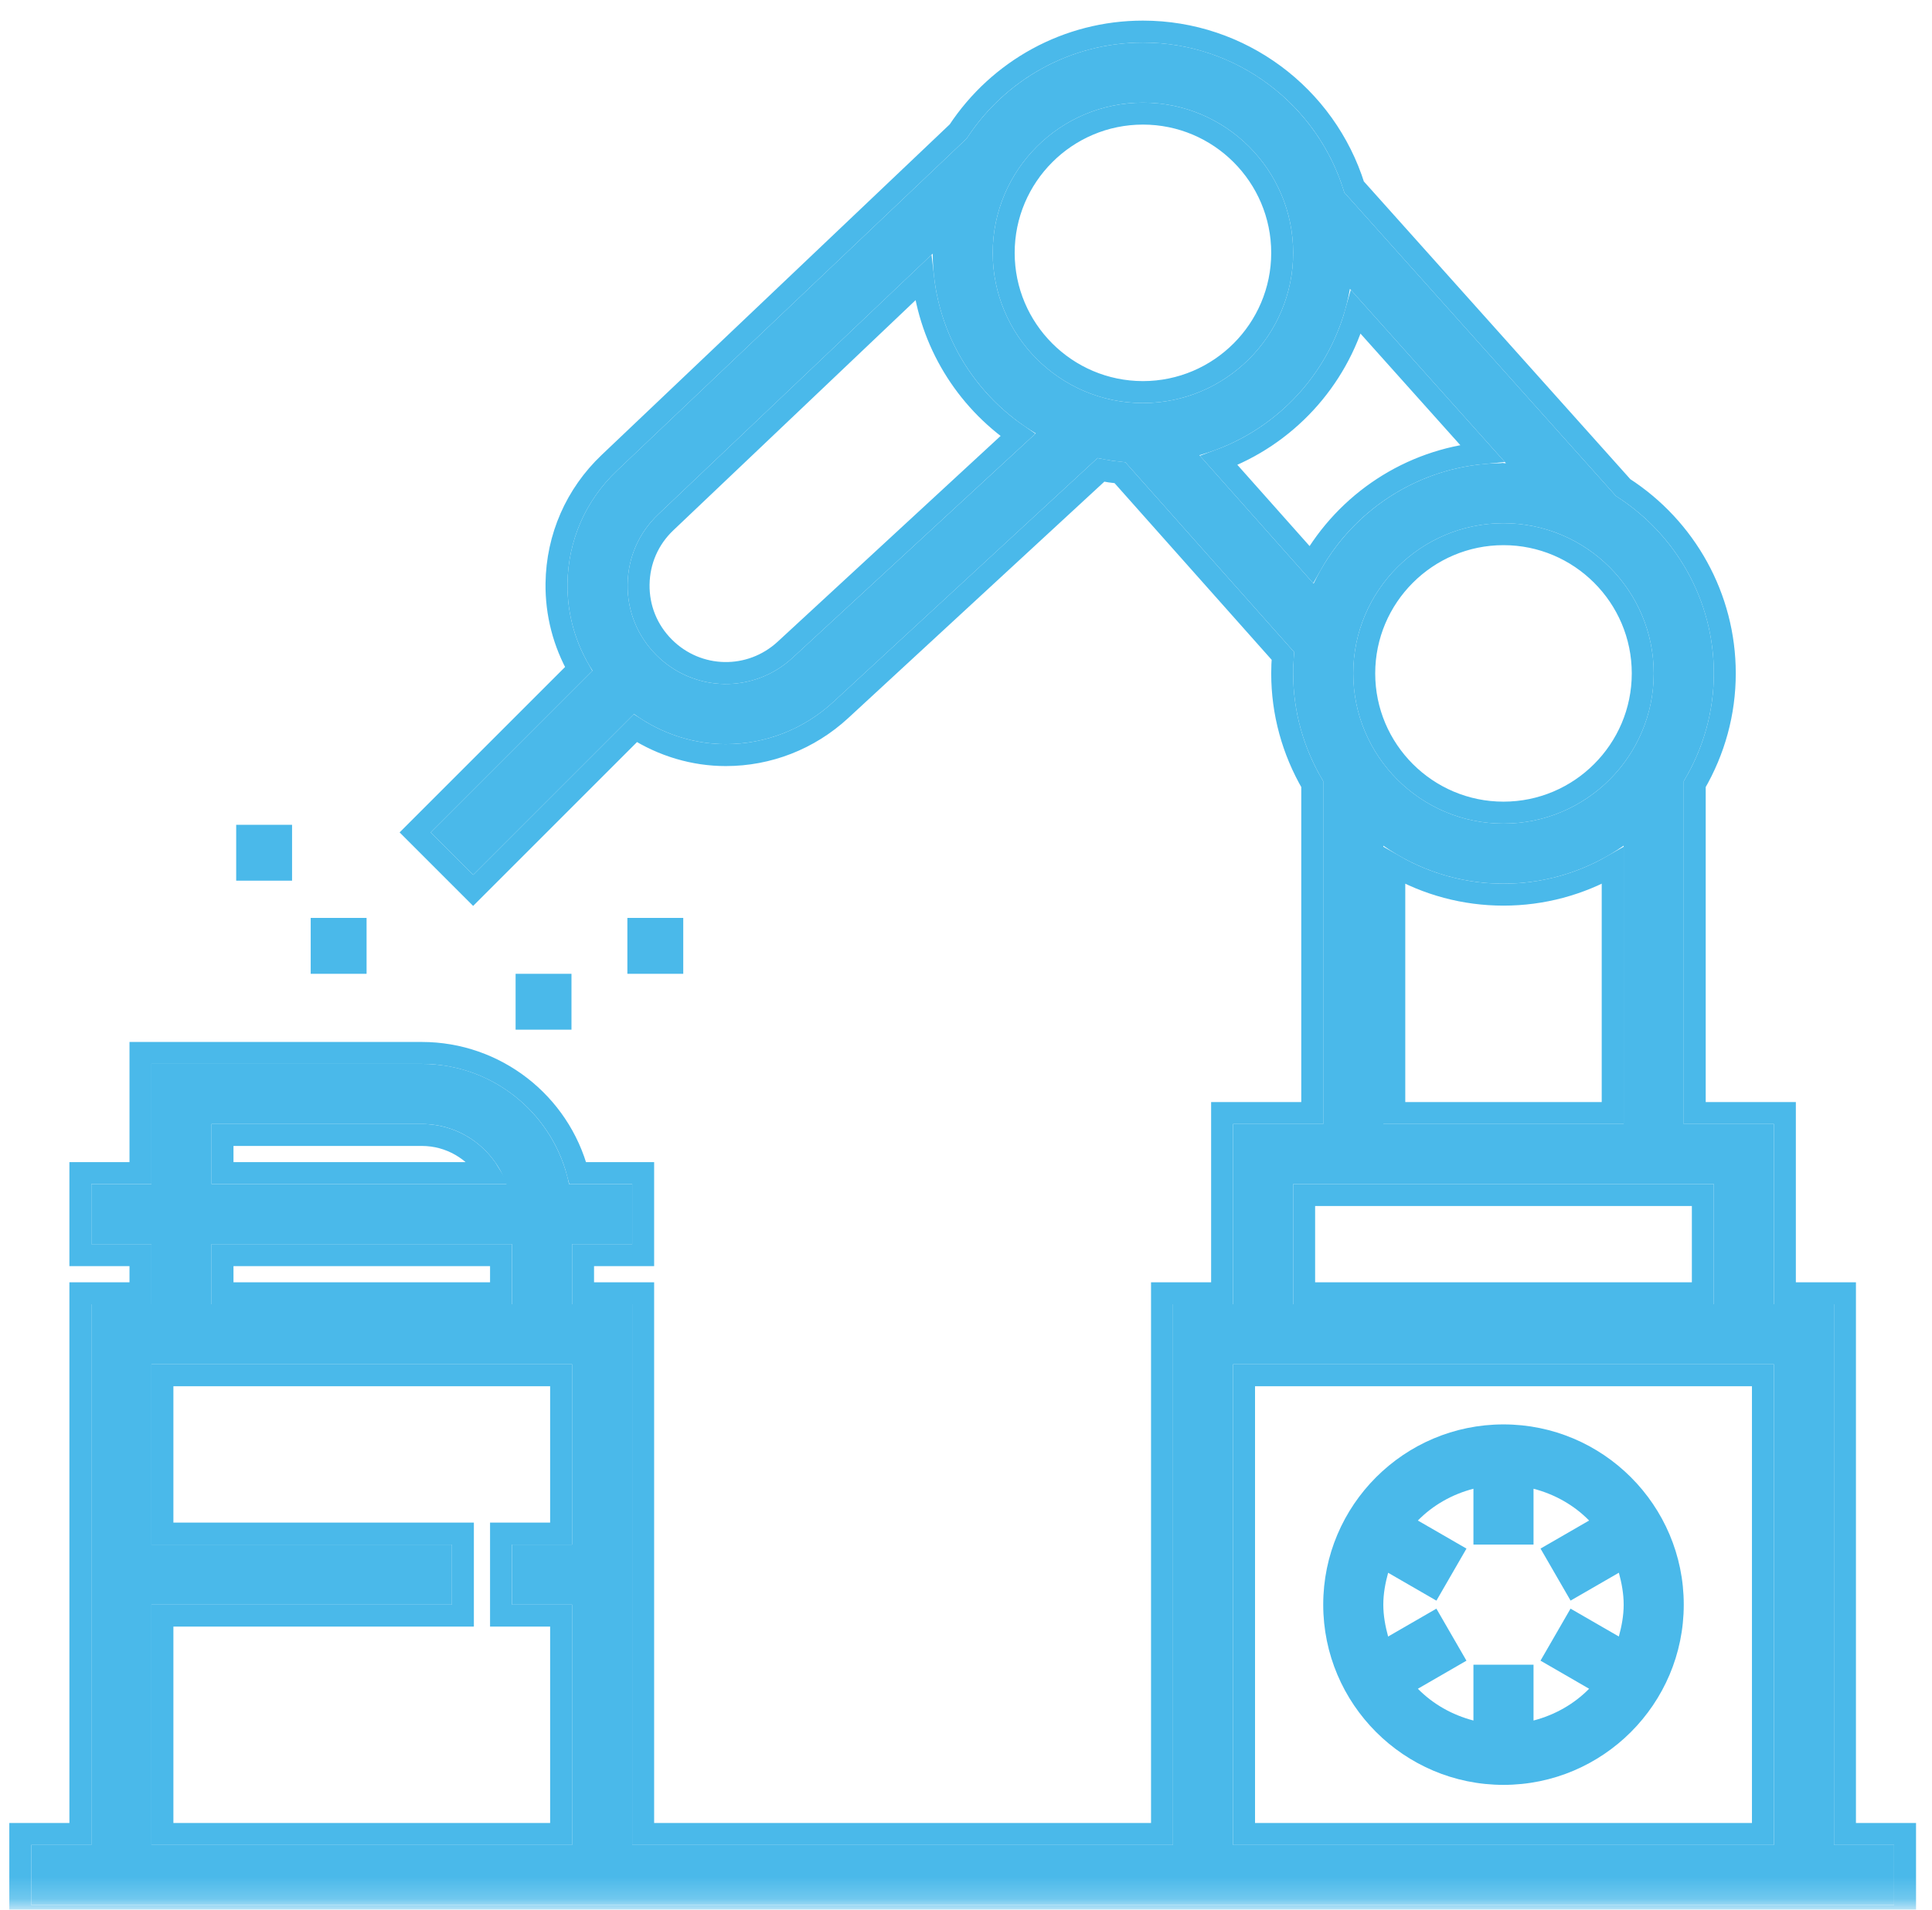 <svg width="88px" height="87px" viewBox="0 0 88 87" version="1.1" xmlns="http://www.w3.org/2000/svg" xmlns:xlink="http://www.w3.org/1999/xlink">
    <!-- Generator: Sketch 48.1 (47250) - http://www.bohemiancoding.com/sketch -->
    <desc>Created with Sketch.</desc>
    <defs>
        <polygon id="path-1" points="0 90.788 112 90.788 112 0 0 0"></polygon>
        <path d="M69.165,88.051 L93.799,88.051 L93.799,66.154 L69.165,66.154 L69.165,88.051 Z M71.902,57.943 L73.271,57.943 L89.693,57.943 L91.062,57.943 L91.062,63.417 L71.902,63.417 L71.902,57.943 Z M76.008,42.528 C77.561,43.615 79.447,44.258 81.482,44.258 C83.517,44.258 85.403,43.615 86.956,42.528 L86.956,55.206 L76.008,55.206 L76.008,42.528 Z M67.632,24.737 C71.151,23.753 73.852,20.811 74.487,17.161 L81.594,25.104 C81.557,25.104 81.52,25.099 81.482,25.099 C77.665,25.099 74.371,27.349 72.833,30.588 L67.632,24.737 Z M49.1,33.968 C47.326,35.605 44.604,35.552 42.898,33.845 C42.037,32.984 41.57,31.839 41.587,30.622 C41.603,29.405 42.097,28.272 42.98,27.435 L55.483,15.556 C55.496,19.038 57.381,22.078 60.177,23.744 L49.1,33.968 Z M65.06,8.676 C68.833,8.676 71.902,11.746 71.902,15.519 C71.902,19.289 68.835,22.358 65.065,22.362 L65.05,22.362 C61.281,22.355 58.217,19.288 58.217,15.519 C58.217,11.746 61.287,8.676 65.06,8.676 Z M88.325,34.678 C88.325,38.451 85.255,41.521 81.482,41.521 C77.709,41.521 74.639,38.451 74.639,34.678 C74.639,30.905 77.709,27.836 81.482,27.836 C85.255,27.836 88.325,30.905 88.325,34.678 Z M19.898,88.051 L19.898,77.103 L33.584,77.103 L33.584,74.366 L19.898,74.366 L19.898,66.154 L39.058,66.154 L39.058,74.366 L36.321,74.366 L36.321,77.103 L39.058,77.103 L39.058,88.051 L19.898,88.051 Z M22.635,63.417 L36.321,63.417 L36.321,60.68 L22.635,60.68 L22.635,63.417 Z M22.635,55.206 L32.215,55.206 C33.997,55.206 35.502,56.354 36.069,57.943 L22.635,57.943 L22.635,55.206 Z M96.536,88.051 L96.536,63.417 L93.799,63.417 L93.799,55.206 L89.693,55.206 L89.693,39.587 C90.557,38.149 91.062,36.474 91.062,34.678 C91.062,31.28 89.277,28.297 86.603,26.596 L74.233,12.772 C73.049,8.826 69.387,5.939 65.06,5.939 C61.699,5.939 58.741,7.684 57.03,10.312 L41.094,25.45 C39.672,26.801 38.874,28.625 38.848,30.587 C38.83,32.015 39.234,33.378 39.986,34.552 L32.616,41.922 L34.551,43.857 L41.878,36.53 C43.129,37.429 44.589,37.901 46.062,37.9 C47.812,37.9 49.567,37.262 50.956,35.98 L62.993,24.867 C63.405,24.959 63.827,25.022 64.258,25.058 L71.952,33.712 C71.919,34.031 71.902,34.353 71.902,34.678 C71.902,36.474 72.409,38.149 73.271,39.587 L73.271,55.206 L69.165,55.206 L69.165,63.417 L66.428,63.417 L66.428,88.051 L41.795,88.051 L41.795,63.417 L39.058,63.417 L39.058,60.68 L41.795,60.68 L41.795,57.943 L38.919,57.943 C38.283,54.824 35.52,52.469 32.215,52.469 L19.898,52.469 L19.898,57.943 L17.161,57.943 L17.161,60.68 L19.898,60.68 L19.898,63.417 L17.161,63.417 L17.161,88.051 L14.424,88.051 L14.424,90.788 L17.161,90.788 L41.795,90.788 L66.428,90.788 L96.536,90.788 L99.273,90.788 L99.273,88.051 L96.536,88.051 Z" id="path-3"></path>
    </defs>
    <g id="Page-1" stroke="none" stroke-width="1" fill="none" fill-rule="evenodd">
        <g id="H5-2-Copy" transform="translate(-140, -532)">
            <g id="Group-6-Copy" transform="translate(127, 528)">
                <g id="Page-1">
                    <polygon id="Fill-1" fill="#4AB9EA" points="27.152 48.364 29.697 48.364 29.697 45.818 27.152 45.818"></polygon>
                    <polygon id="Fill-2" fill="#4AB9EA" points="23.758 44.121 26.303 44.121 26.303 41.576 23.758 41.576"></polygon>
                    <polygon id="Fill-3" fill="#4AB9EA" points="36.485 50.909 39.03 50.909 39.03 48.364 36.485 48.364"></polygon>
                    <polygon id="Fill-4" fill="#4AB9EA" points="41.576 48.364 44.121 48.364 44.121 45.818 41.576 45.818"></polygon>
                    <g id="Group-9">
                        <path d="M82.85,82.382 C83.823,82.129 84.698,81.631 85.382,80.935 L83.168,79.655 L84.536,77.285 L86.736,78.555 C86.864,78.089 86.956,77.609 86.956,77.103 C86.956,76.596 86.864,76.116 86.737,75.649 L84.538,76.919 L83.169,74.549 L85.382,73.271 C84.698,72.574 83.823,72.076 82.85,71.823 L82.85,74.366 L80.113,74.366 L80.113,71.823 C79.139,72.076 78.266,72.574 77.582,73.271 L79.796,74.55 L78.427,76.921 L76.228,75.651 C76.1,76.116 76.008,76.596 76.008,77.103 C76.008,77.609 76.1,78.089 76.227,78.556 L78.426,77.286 L79.795,79.656 L77.582,80.935 C78.266,81.631 79.141,82.129 80.113,82.382 L80.113,79.84 L82.85,79.84 L82.85,82.382 Z M81.482,68.892 C86.01,68.892 89.693,72.574 89.693,77.103 C89.693,81.631 86.01,85.314 81.482,85.314 C76.953,85.314 73.271,81.631 73.271,77.103 C73.271,72.574 76.953,68.892 81.482,68.892 Z" id="Fill-5" fill="#4AB9EA"></path>
                        <mask id="mask-2" fill="white">
                            <use xlink:href="#path-1"></use>
                        </mask>
                        <g id="Clip-8"></g>
                        <g id="Fill-7" mask="url(#mask-2)">
                            <use fill="#4AB9EA" fill-rule="evenodd" xlink:href="#path-3"></use>
                            <path stroke="#4AB9EA" stroke-width="1" d="M69.665,87.551 L93.299,87.551 L93.299,66.654 L69.665,66.654 L69.665,87.551 Z M72.402,58.443 L72.402,62.917 L90.562,62.917 L90.562,58.443 L72.402,58.443 Z M76.508,43.436 L76.508,54.706 L86.456,54.706 L86.456,43.436 C84.953,44.296 83.25,44.758 81.482,44.758 C79.714,44.758 78.011,44.296 76.508,43.436 Z M68.515,24.978 L72.725,29.714 C74.338,26.871 77.234,24.962 80.513,24.645 L74.761,18.217 C73.892,21.337 71.555,23.864 68.515,24.978 Z M81.482,25.599 C81.481,25.599 81.481,25.599 81.482,25.599 C81.482,25.599 81.482,25.599 81.482,25.599 Z M48.761,33.601 L48.761,33.601 L48.761,33.601 Z M48.761,33.601 L59.362,23.815 C56.964,22.167 55.379,19.567 55.047,16.659 L43.324,27.798 C42.54,28.541 42.101,29.546 42.087,30.629 C42.072,31.71 42.485,32.726 43.251,33.491 C44.768,35.008 47.184,35.056 48.761,33.601 L48.761,33.601 Z M65.06,9.176 C61.563,9.176 58.717,12.022 58.717,15.519 C58.717,19.012 61.557,21.855 65.05,21.862 L65.065,21.862 C68.559,21.858 71.402,19.013 71.402,15.519 C71.402,12.022 68.557,9.176 65.06,9.176 Z M87.825,34.678 C87.825,31.182 84.979,28.336 81.482,28.336 C77.985,28.336 75.139,31.182 75.139,34.678 C75.139,38.175 77.985,41.021 81.482,41.021 C84.979,41.021 87.825,38.175 87.825,34.678 Z M20.398,87.551 L38.558,87.551 L38.558,77.603 L35.821,77.603 L35.821,73.866 L38.558,73.866 L38.558,66.654 L20.398,66.654 L20.398,73.866 L34.084,73.866 L34.084,77.603 L20.398,77.603 L20.398,87.551 Z M23.135,62.917 L35.821,62.917 L35.821,61.18 L23.135,61.18 L23.135,62.917 Z M23.135,55.706 L23.135,57.443 L35.281,57.443 C34.64,56.386 33.492,55.706 32.215,55.706 L23.135,55.706 Z M97.036,87.551 L99.773,87.551 L99.773,91.288 L13.924,91.288 L13.924,87.551 L16.661,87.551 L16.661,62.917 L19.398,62.917 L19.398,61.18 L16.661,61.18 L16.661,57.443 L19.398,57.443 L19.398,51.969 L32.215,51.969 C35.577,51.969 38.478,54.257 39.316,57.443 L42.295,57.443 L42.295,61.18 L39.558,61.18 L39.558,62.917 L42.295,62.917 L42.295,87.551 L65.928,87.551 L65.928,62.917 L68.665,62.917 L68.665,54.706 L72.771,54.706 L72.771,39.724 C71.88,38.192 71.402,36.467 71.402,34.678 C71.402,34.411 71.413,34.146 71.434,33.882 L64.015,25.537 C63.719,25.507 63.429,25.465 63.143,25.409 L51.295,36.347 C49.847,37.684 47.985,38.4 46.062,38.4 C44.616,38.401 43.189,37.977 41.939,37.176 L34.551,44.564 L31.909,41.922 L39.355,34.476 C38.68,33.29 38.331,31.956 38.348,30.58 C38.376,28.484 39.23,26.532 40.75,25.088 L56.644,9.989 C58.5,7.174 61.636,5.439 65.06,5.439 C69.497,5.439 73.376,8.349 74.679,12.521 L86.93,26.212 C89.791,28.059 91.562,31.221 91.562,34.678 C91.562,36.469 91.084,38.194 90.193,39.724 L90.193,54.706 L94.299,54.706 L94.299,62.917 L97.036,62.917 L97.036,87.551 Z"></path>
                        </g>
                    </g>
                </g>
            </g>
        </g>
    </g>
</svg>